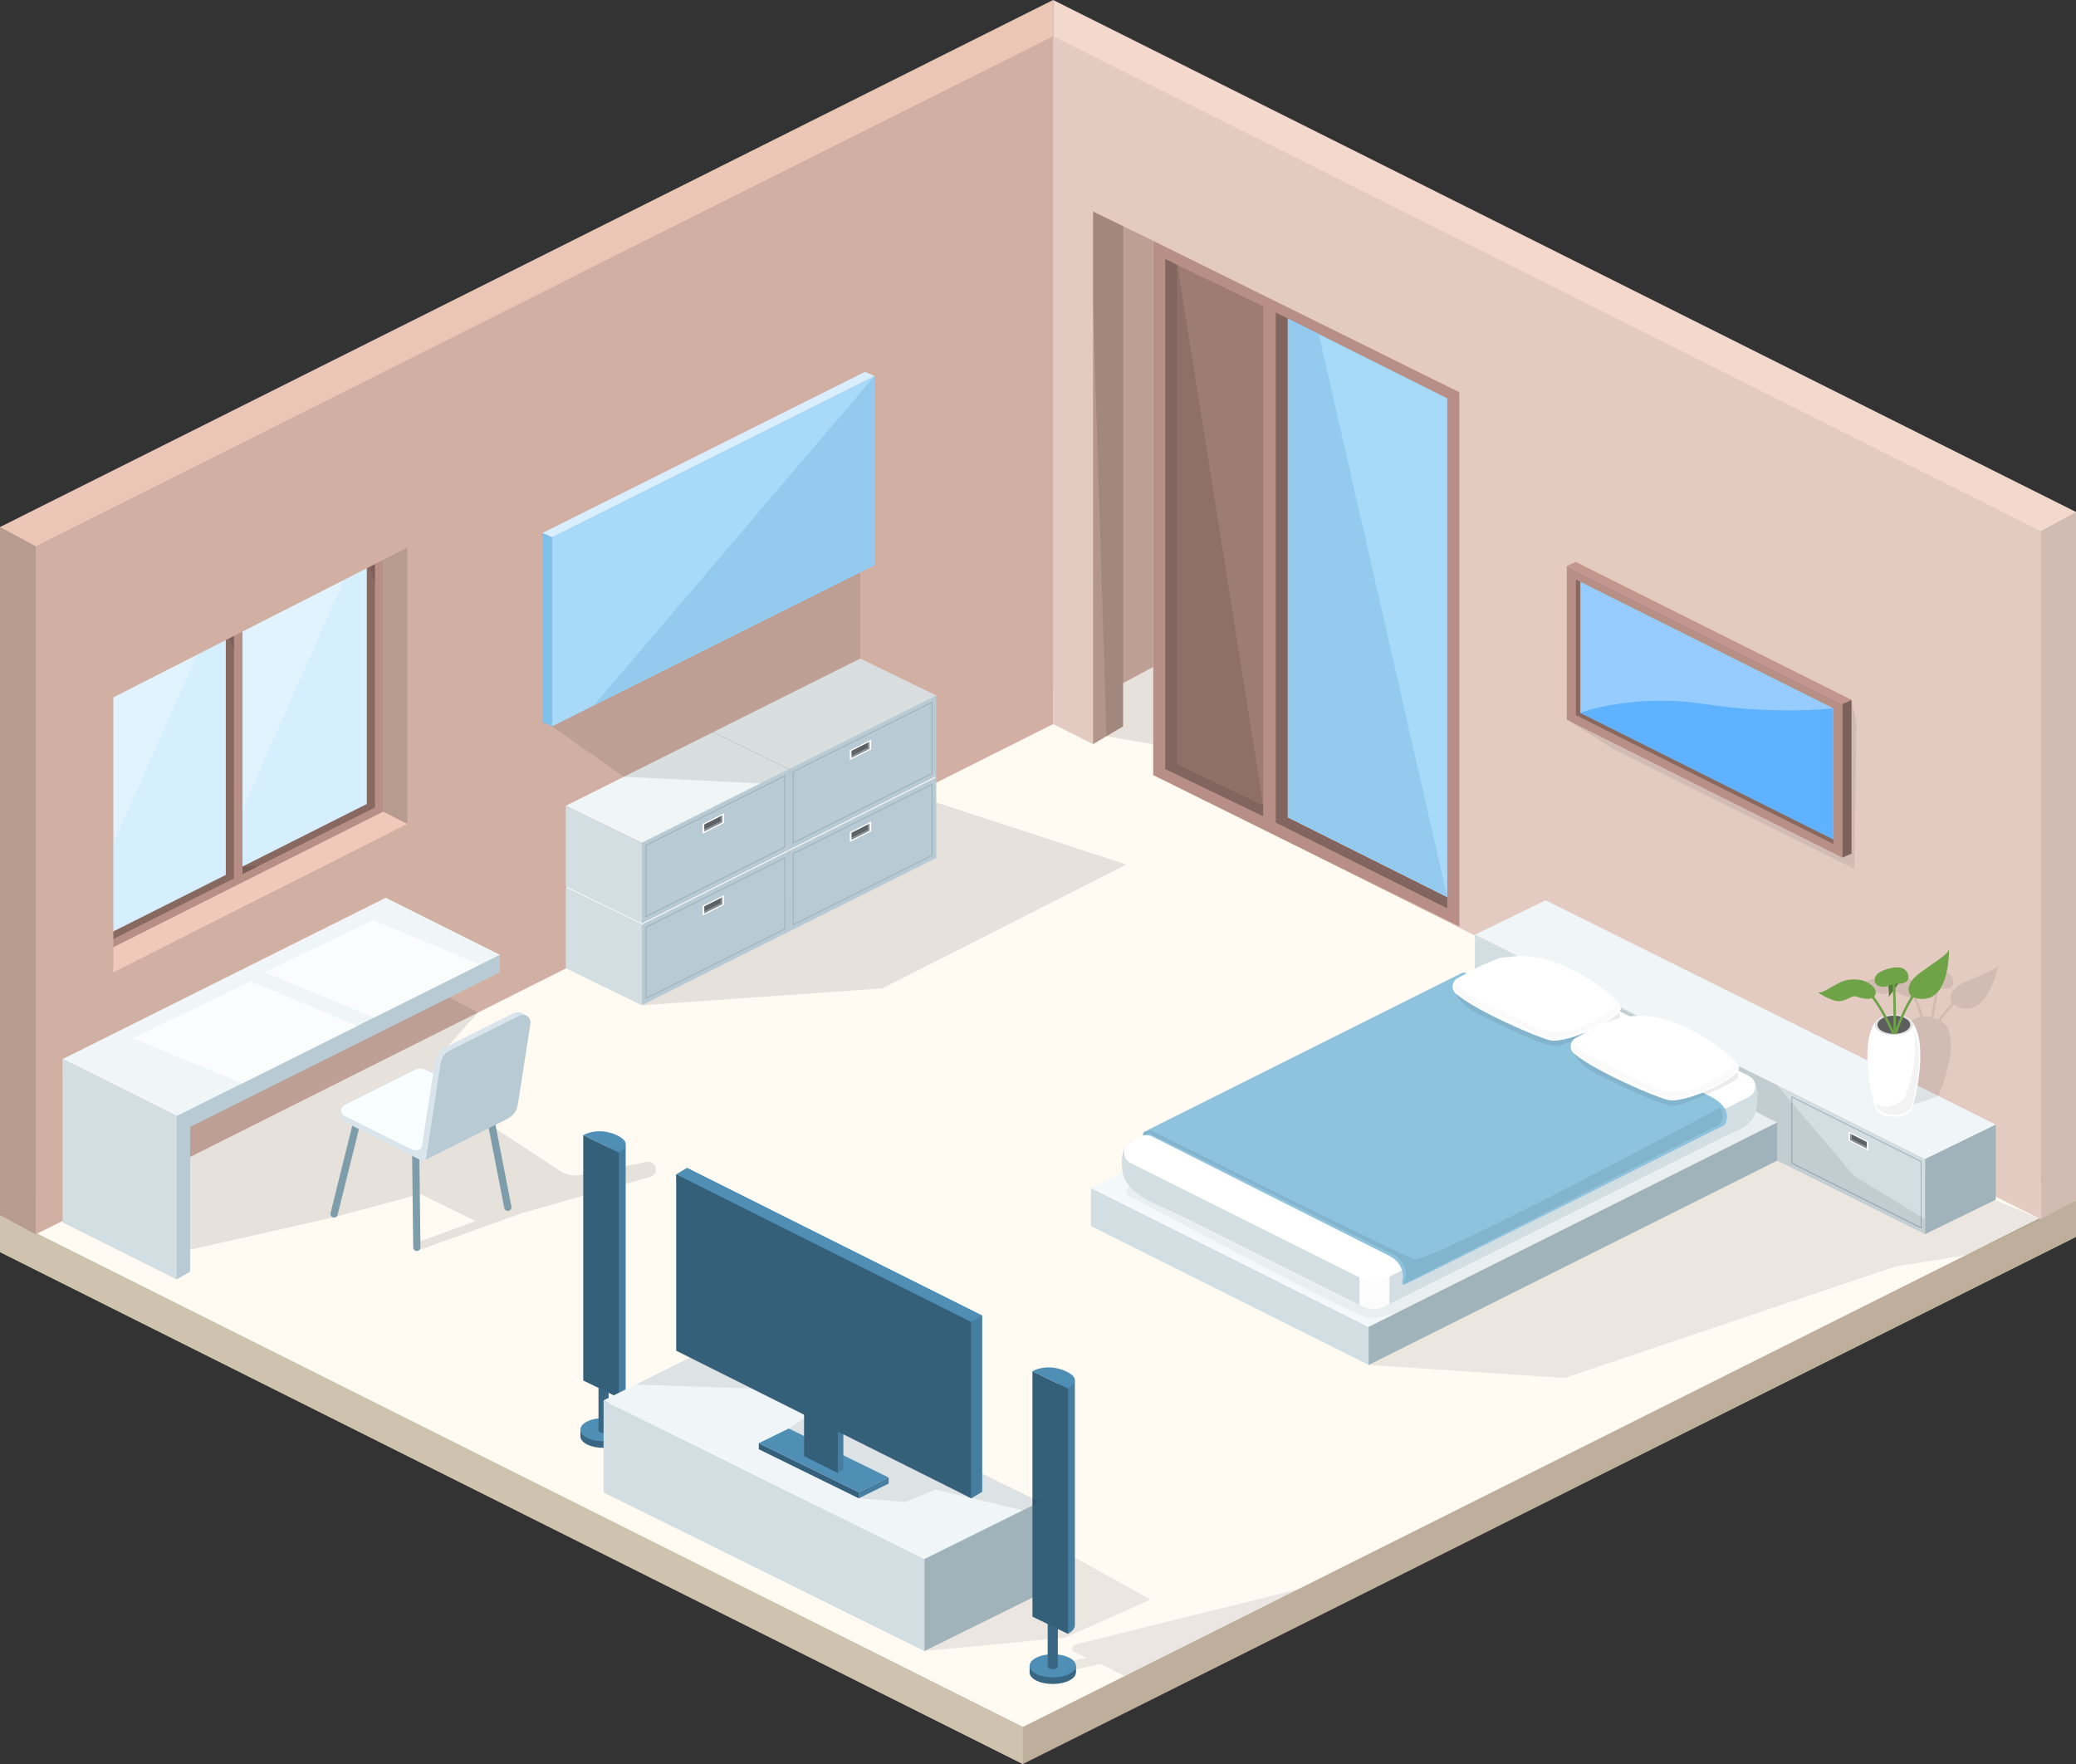 <?xml version="1.0" encoding="UTF-8"?>
<svg id="Layer_1" data-name="Layer 1" xmlns="http://www.w3.org/2000/svg" viewBox="0 0 470.8 400">
  <rect x="0" y="0" width="470.8" height="400" fill="#333333" stroke="none"/>
  <defs>
    <style>
      .cls-1 {
        opacity: .08;
      }

      .cls-1, .cls-2, .cls-3, .cls-4, .cls-5, .cls-6 {
        isolation: isolate;
      }

      .cls-7 {
        fill: #82655e;
      }

      .cls-8 {
        fill: #f2d8cd;
      }

      .cls-9 {
        fill: #d6efff;
      }

      .cls-10, .cls-2, .cls-5 {
        fill: #fff;
      }

      .cls-2 {
        opacity: .73;
      }

      .cls-11 {
        fill: #c2968c;
      }

      .cls-12 {
        fill: #cfc2af;
      }

      .cls-3 {
        opacity: .02;
      }

      .cls-13 {
        fill: #a1b3ba;
      }

      .cls-14 {
        fill: #bababa;
      }

      .cls-15 {
        fill: #467ea2;
      }

      .cls-16 {
        fill: #f8fdff;
      }

      .cls-17 {
        fill: #547a36;
      }

      .cls-18 {
        fill: #d3dee3;
      }

      .cls-19 {
        fill: #d1b0a3;
      }

      .cls-4 {
        opacity: .04;
      }

      .cls-20 {
        fill: #d9efff;
      }

      .cls-21 {
        fill: #876962;
      }

      .cls-22 {
        fill: #868c8f;
      }

      .cls-23 {
        fill: #b89b8f;
      }

      .cls-24 {
        fill: #f3f8fa;
      }

      .cls-25 {
        fill: #bdaf9b;
      }

      .cls-26 {
        fill: #f0c9bb;
      }

      .cls-27 {
        opacity: .05;
      }

      .cls-28 {
        fill: #ebc6b7;
      }

      .cls-29 {
        fill: #93caed;
      }

      .cls-5 {
        opacity: .25;
      }

      .cls-30 {
        fill: #a8d9f9;
      }

      .cls-31 {
        fill: #b8cbd4;
      }

      .cls-32 {
        fill: #7e9dab;
      }

      .cls-33 {
        fill: #9e7b73;
      }

      .cls-34 {
        fill: #35607a;
      }

      .cls-35 {
        fill: #6fa348;
      }

      .cls-36 {
        fill: #4f8fb6;
      }

      .cls-37 {
        fill: #f0f5f7;
      }

      .cls-38 {
        fill: #b88f86;
      }

      .cls-39 {
        fill: #96ccff;
      }

      .cls-40 {
        fill: #5c6266;
      }

      .cls-41 {
        fill: #5eb2ff;
      }

      .cls-6 {
        opacity: .1;
      }

      .cls-42 {
        fill: #396783;
      }

      .cls-43 {
        fill: #d1bbb2;
      }

      .cls-44 {
        fill: #9e9e9e;
      }

      .cls-45 {
        fill: #dae5eb;
      }

      .cls-46 {
        fill: #7fc0eb;
      }

      .cls-47 {
        fill: #fffaf2;
      }

      .cls-48 {
        fill: #b3968b;
      }

      .cls-49 {
        fill: #5e5e5e;
      }

      .cls-50 {
        fill: #e3cbc1;
      }

      .cls-51 {
        fill: #8ec3de;
      }

      .cls-52 {
        fill: #e3e3e3;
      }

      .cls-53 {
        fill: #fcfcfc;
      }
    </style>
  </defs>
  <g>
    <g>
      <polygon class="cls-25" points="470.8 280.5 231.97 400 0 283.92 0 275.53 470.8 272.11 470.8 280.5"/>
      <polygon class="cls-47" points="470.8 272.11 231.97 391.6 0 275.53 238.83 156.03 470.8 272.11"/>
      <polygon class="cls-12" points="0 283.92 0 275.53 231.97 391.6 231.97 400 0 283.92"/>
    </g>
    <g>
      <polygon class="cls-28" points="238.83 156.01 0 275.53 0 119.51 238.83 0 238.83 156.01"/>
      <polygon class="cls-8" points="470.8 272.11 238.83 156.01 238.83 0 470.8 116.09 470.8 272.11"/>
      <g>
        <polygon class="cls-19" points="238.83 164.19 8.11 279.89 8.11 123.87 238.83 8.18 238.83 164.19"/>
        <polygon class="cls-50" points="462.82 276.46 238.83 164.19 238.83 8.18 462.82 120.45 462.82 276.46"/>
      </g>
      <polygon class="cls-43" points="462.82 276.46 470.8 272.11 470.8 116.09 462.82 120.45 462.82 276.46"/>
      <polygon class="cls-23" points="0 119.51 8.11 123.87 8.11 279.89 0 275.53 0 119.51"/>
    </g>
  </g>
  <g>
    <path class="cls-6" d="M37.62,284.62l37.95-8.57,19.75-5.31,12.54,6.15-13.48,4.91,.14,1.86,23.92-8.61,29.05-8.21c1.48-.42,1.71-2.42,.37-3.17l-.03-.02c-.36-.2-.77-.26-1.17-.19l-15.08,2.95c-1.57,.31-3.2-.01-4.54-.89l-15.41-10.11-10.84,1.97-6.87,4.93-12.39-9.25-6.27,20.74,6.5-21.5,12.33-9.71,6.42,4.77-1.82-6.93,9.74-10.86-6.55-3.38-66.8,30.32,2.54,28.11Z"/>
    <g>
      <g>
        <polygon class="cls-31" points="17.26 238.72 40.06 290.11 43.12 288.35 43.12 251.62 17.26 238.72"/>
        <polygon class="cls-31" points="113.35 220.48 40.06 257.06 14.2 244.13 14.2 240.15 87.49 207.55 113.35 216.5 113.35 220.48"/>
        <polygon class="cls-37" points="113.35 216.5 40.06 253.07 14.2 240.15 87.49 203.57 113.35 216.5"/>
        <polygon class="cls-18" points="14.2 240.15 14.2 277.2 40.06 290.11 40.06 253.05 14.2 240.15"/>
      </g>
      <g>
        <g>
          <path class="cls-32" d="M75.77,276.08c-.07,0-.13,0-.2-.02-.44-.11-.71-.56-.6-1l5.87-23.66c.11-.44,.56-.71,1-.6,.44,.11,.71,.56,.6,1l-5.87,23.66c-.09,.37-.43,.63-.8,.63Z"/>
          <path class="cls-32" d="M94.53,283.67c-.45,0-.82-.36-.82-.82l-.29-24.54c0-.46,.36-.83,.82-.83h0c.45,0,.82,.36,.82,.82l.29,24.54c0,.46-.36,.83-.82,.83h0Z"/>
        </g>
        <path class="cls-32" d="M115.17,274.58c-.39,0-.73-.27-.81-.67l-4.69-24.04c-.09-.45,.21-.88,.65-.97,.45-.09,.88,.2,.97,.65l4.69,24.04c.09,.45-.2,.88-.65,.97-.05,.01-.11,.02-.16,.02Z"/>
        <path class="cls-45" d="M114.84,253.15l-19.63,9.81-17.09-8.58c-1-.5-1.4-2.99-.4-3.49l16.38-6.92c.77-.39,1.68-.39,2.46,0l18.28,9.17Z"/>
        <path class="cls-16" d="M116.31,252.51l-19.63,9.81-18.56-9.31c-1-.5-1-1.92,0-2.42l15.98-7.99c.77-.39,1.68-.39,2.46,0l19.75,9.91Z"/>
        <path class="cls-45" d="M115.86,252.05l-20.54,10.27,3.38-21.89c.18-1.23,.95-2.3,2.06-2.85l15.83-7.91c1.24-.62,3.65,.64,3.45,2.01l-4.17,20.36Z"/>
        <path class="cls-31" d="M115.08,253.7l-18.52,9.26,3.38-21.89c.18-1.23,.95-2.3,2.06-2.85l15.83-7.91c1.24-.62,2.67,.41,2.47,1.78l-2.86,18.35c-.2,1.4-1.08,2.62-2.35,3.25Z"/>
        <path class="cls-45" d="M95.21,262.96s.9,.55,1.35,0l.35-2.38-1.26-.46s-.52,1.5-3.26,.06l2.83,2.79Z"/>
      </g>
    </g>
    <polygon class="cls-2" points="30.14 235.44 54.96 245.67 81.07 232.62 56.84 222.51 30.14 235.44"/>
    <polygon class="cls-2" points="60.02 220.49 84.84 230.72 108.86 218.72 84.63 208.62 60.02 220.49"/>
  </g>
  <g>
    <g>
      <polygon class="cls-6" points="145.55 227.95 200.09 224.12 255.45 196.04 209.64 181.08 145.55 227.95"/>
      <g>
        <g>
          <g>
            <g>
              <polygon class="cls-31" points="178.94 211.26 212.33 194.56 212.33 176.28 178.94 192.98 178.94 211.26"/>
              <path class="cls-13" d="M179.77,193.49l31.73-15.86v16.41l-31.73,15.86v-16.41Zm31.49-15.48l-31.25,15.62v15.88l31.25-15.62v-15.88Z"/>
              <polygon class="cls-37" points="178.94 192.98 212.33 176.29 195.1 167.9 161.71 184.59 178.94 192.98"/>
              <polygon class="cls-44" points="161.71 202.87 178.94 211.26 178.94 192.98 161.71 184.59 161.71 202.87"/>
            </g>
            <g>
              <polygon class="cls-10" points="192.74 190.92 197.57 188.49 197.57 186.28 192.74 188.71 192.74 190.92"/>
              <g>
                <polygon class="cls-22" points="196.84 186.94 197.21 186.76 197.21 188.37 193.11 190.44 193.11 190.03 196.84 188.15 196.84 186.94"/>
                <polygon class="cls-40" points="196.84 186.94 196.84 188.15 193.11 190.03 193.11 188.82 196.84 186.94"/>
              </g>
            </g>
          </g>
          <g>
            <g>
              <polygon class="cls-31" points="178.94 192.68 212.33 175.99 212.33 157.71 178.94 174.41 178.94 192.68"/>
              <path class="cls-13" d="M179.77,174.92l31.73-15.86v16.41l-31.73,15.86v-16.41Zm31.49-15.48l-31.25,15.62v15.88l31.25-15.62v-15.88Z"/>
              <polygon class="cls-37" points="178.94 174.41 212.33 157.72 195.1 149.33 161.71 166.02 178.94 174.41"/>
              <polygon class="cls-44" points="161.71 184.29 178.94 192.69 178.94 174.41 161.71 166.02 161.71 184.29"/>
            </g>
            <g>
              <polygon class="cls-10" points="192.74 172.35 197.57 169.91 197.57 167.71 192.74 170.14 192.74 172.35"/>
              <g>
                <polygon class="cls-22" points="196.84 168.37 197.21 168.19 197.21 169.8 193.11 171.87 193.11 171.46 196.84 169.58 196.84 168.37"/>
                <polygon class="cls-40" points="196.84 168.37 196.84 169.58 193.11 171.46 193.11 170.25 196.84 168.37"/>
              </g>
            </g>
          </g>
        </g>
        <g>
          <g>
            <g>
              <polygon class="cls-31" points="145.55 227.95 178.94 211.25 178.94 192.98 145.55 209.67 145.55 227.95"/>
              <path class="cls-13" d="M146.38,210.18l31.73-15.86v16.41l-31.73,15.86v-16.41Zm31.49-15.48l-31.25,15.62v15.88l31.25-15.62v-15.88Z"/>
              <polygon class="cls-37" points="145.55 209.68 178.94 192.99 161.71 184.59 128.32 201.28 145.55 209.68"/>
              <polygon class="cls-18" points="128.32 219.56 145.55 227.95 145.55 209.67 128.32 201.28 128.32 219.56"/>
            </g>
            <g>
              <polygon class="cls-10" points="159.35 207.61 164.18 205.18 164.18 202.97 159.35 205.4 159.35 207.61"/>
              <g>
                <polygon class="cls-22" points="163.45 203.63 163.82 203.45 163.82 205.07 159.72 207.13 159.72 206.72 163.45 204.84 163.45 203.63"/>
                <polygon class="cls-40" points="163.45 203.63 163.45 204.84 159.72 206.72 159.72 205.51 163.45 203.63"/>
              </g>
            </g>
          </g>
          <g>
            <g>
              <polygon class="cls-31" points="145.55 209.38 178.94 192.68 178.94 174.4 145.55 191.1 145.55 209.38"/>
              <path class="cls-13" d="M178.1,175.75v16.41l-31.73,15.86v-16.42l31.73-15.86Zm-.24,.38l-31.25,15.62v15.88l31.25-15.62v-15.88Z"/>
              <polygon class="cls-37" points="145.55 191.1 178.94 174.41 161.71 166.02 128.32 182.71 145.55 191.1"/>
              <polygon class="cls-18" points="128.32 200.99 145.55 209.38 145.55 191.1 128.32 182.71 128.32 200.99"/>
            </g>
            <g>
              <polygon class="cls-10" points="159.35 189.04 164.18 186.61 164.18 184.4 159.35 186.83 159.35 189.04"/>
              <g>
                <polygon class="cls-22" points="163.45 185.06 163.82 184.88 163.82 186.49 159.72 188.56 159.72 188.15 163.45 186.27 163.45 185.06"/>
                <polygon class="cls-40" points="163.45 185.06 163.45 186.27 159.72 188.15 159.72 186.94 163.45 185.06"/>
              </g>
            </g>
          </g>
        </g>
      </g>
    </g>
    <g>
      <g>
        <polygon class="cls-30" points="125.21 164.7 198.33 128.17 198.33 85.26 125.21 121.79 125.21 164.7"/>
        <polygon class="cls-46" points="125.21 121.79 123.05 120.85 123.05 163.76 125.21 164.7 125.21 121.79"/>
        <polygon class="cls-20" points="198.33 85.26 196.17 84.32 123.05 120.85 125.21 121.79 198.33 85.26"/>
      </g>
      <polygon class="cls-6" points="125.21 164.7 141.47 176.14 172.48 177.63 212.33 157.72 195.1 149.33 195.1 129.63 125.21 164.7"/>
      <polygon class="cls-29" points="198.33 85.26 134.75 159.88 198.33 128.17 198.33 85.26"/>
    </g>
  </g>
  <g>
    <polygon class="cls-1" points="310.37 309.52 354.82 312.45 429.99 287.15 445.78 284.62 462.82 276.46 405.47 252.32 310.37 309.52"/>
    <g>
      <g>
        <g>
          <polygon class="cls-18" points="405.73 264.42 334.48 228.97 334.48 211.95 405.73 247.4 405.73 264.42"/>
          <polygon class="cls-37" points="405.73 247.4 334.48 211.96 350.52 204.14 421.77 239.59 405.73 247.4"/>
          <polygon class="cls-14" points="421.77 256.61 405.73 264.42 405.73 247.4 421.77 239.59 421.77 256.61"/>
        </g>
        <g>
          <g>
            <polygon class="cls-18" points="436.57 279.85 405.47 264.3 405.47 247.28 436.57 262.82 436.57 279.85"/>
            <path class="cls-13" d="M435.79,278.59l-29.54-14.77v-15.29l29.54,14.77v15.29Zm-29.32-14.91l29.1,14.55v-14.79l-29.1-14.55v14.79Z"/>
            <polygon class="cls-37" points="436.57 262.83 405.47 247.29 421.51 239.47 452.61 255.01 436.57 262.83"/>
            <polygon class="cls-13" points="452.61 272.03 436.57 279.85 436.57 262.83 452.61 255.01 452.61 272.03"/>
          </g>
          <g>
            <polygon class="cls-10" points="423.71 260.9 419.21 258.64 419.21 256.59 423.71 258.85 423.71 260.9"/>
            <g>
              <polygon class="cls-22" points="419.89 257.2 419.55 257.03 419.55 258.54 423.37 260.46 423.37 260.08 419.89 258.33 419.89 257.2"/>
              <polygon class="cls-40" points="419.89 257.2 419.89 258.33 423.37 260.08 423.37 258.95 419.89 257.2"/>
            </g>
          </g>
        </g>
        <polygon class="cls-1" points="403.01 246.05 420.46 266.64 436.57 276.46 436.57 279.85 403.03 263.17 403.03 254.53 351.79 227.65 365.43 227.65 403.01 246.05"/>
        <g>
          <g>
            <g>
              <polygon class="cls-18" points="310.39 309.51 247.43 278.03 247.43 269.38 310.39 300.87 310.39 309.51"/>
              <polygon class="cls-24" points="310.39 300.86 247.43 269.38 340.05 223.07 403.01 254.55 310.39 300.86"/>
              <polygon class="cls-13" points="403.03 263.17 310.37 309.52 310.37 300.87 403.03 254.53 403.03 263.17"/>
            </g>
            <path class="cls-4" d="M256.52,268.56s-2.58,1.72,0,2.87,50.37,27.01,53.85,27.36,8.11-1.97,8.11-1.97l84.56-42.29-5.1-2.52-141.41,16.55Z"/>
            <g>
              <g>
                <g>
                  <path class="cls-18" d="M256.37,258.95c-2.08,1.1-2.08,4.36-1.86,6.35,.66,5.8,8.31,7.83,12.9,10.13,6.15,3.08,12.3,6.15,18.45,9.22,7.48,3.74,14.97,7.48,22.45,11.23v-59l-51.95,22.06Z"/>
                  <path class="cls-53" d="M308.32,236.88v59l.68,.34c1.58,.79,3.44,.79,5.02,0l1.09-.55v-61.68l-6.8,2.89Z"/>
                  <path class="cls-18" d="M396.7,244.08l-52.72-20.22c-1.58-.79-3.44-.79-5.02,0l-23.85,10.13v61.68c5.22-2.61,10.44-5.22,15.66-7.83,10.84-5.42,21.69-10.84,32.53-16.26,9.27-4.63,18.53-9.27,27.8-13.9,2.45-1.22,5.69-2.09,6.8-4.88,.8-2.03,1.39-7.65-1.21-8.71Z"/>
                </g>
                <path class="cls-10" d="M309,290.02l-52.58-26.29c-1.98-.99-1.98-3.81,0-4.8l82.54-41.27c1.58-.79,3.44-.79,5.02,0l52.58,26.29c1.98,.99,1.98,3.81,0,4.8l-82.54,41.27c-1.58,.79-3.44,.79-5.02,0Z"/>
              </g>
              <path class="cls-51" d="M391.64,253c-.01-2.79-4.09-4.55-4.44-4.7l-51.3-25.86h0s-2.37-1.34-3.53-1.83c-.29-.12-.61-.11-.89,.03l-71.9,35.95c-.16,.08-.29,.22-.34,.4-.05,.15-.07,.33,0,.53,0,0,.79-.29,1.8,.05l53.9,27.13h-.02c3.62,1.71,3.21,5.07,3.21,5.07,0,0-.47,1.69,.3,1.55s72.55-36.16,72.55-36.16c0,0,.71-.52,.66-2.18h-.02Z"/>
            </g>
          </g>
          <g>
            <path class="cls-1" d="M330.22,225.38s.95,2.48,5.02,4.53c4.07,2.06,15.4,7.7,17.89,7.27,2.49-.43,14.05-5.28,14.25-6.5,.2-1.22-1.1-1.91-1.1-1.91l-36.05-3.39Z"/>
            <g>
              <path class="cls-10" d="M330.22,225.38c-1.21-1.01-.98-2.94,.44-3.63,2.53-1.25,7.3-4.73,14.03-4.98,9.35-.35,21.86,8.73,22.86,11.6,.81,2.34-12.11,8.43-16.07,7.5-3.13-.74-16.56-6.59-21.25-10.49Z"/>
              <path class="cls-3" d="M330.23,222.93c.05-.02,1.09,1.44,1.23,1.57,.56,.51,1.29,.85,1.95,1.2,1.05,.54,2.11,1.07,3.16,1.6,2.82,1.41,5.64,2.8,8.5,4.14,1.22,.58,2.45,1.14,3.69,1.68,.72,.31,1.46,.68,2.23,.85,.05,.01,.11,.02,.17,.03,1.67,.18,5.93-.35,7.08-.88,1.32-.6,2.6-1.31,3.86-2.02,.82-.46,1.64-.93,2.44-1.43,.61-.38,1.87-.98,1.99-1.75,.03-.21,.12-.36,.26-.12,.62,1.04-.23,1.94-1.05,2.59-2.32,1.84-5.24,2.86-7.99,3.87-2.69,.98-5.85,1.82-8.56,.43-2.99-1.53-6.11-2.81-9.16-4.21-3.48-1.6-7.18-2.99-9.84-5.88-.15-.16-.3-.34-.39-.54-.16-.38,.02-.95,.42-1.13Z"/>
            </g>
          </g>
          <g>
            <path class="cls-1" d="M357,238.93s.95,2.48,5.02,4.53,15.4,7.7,17.89,7.27c2.49-.43,14.05-5.28,14.25-6.5,.2-1.22-1.1-1.91-1.1-1.91l-36.05-3.39Z"/>
            <g>
              <path class="cls-10" d="M357,238.93c-1.21-1.01-.98-2.94,.44-3.63,2.53-1.25,7.3-4.73,14.03-4.98,9.35-.35,21.86,8.73,22.86,11.6,.81,2.34-12.11,8.43-16.07,7.5-3.13-.74-16.56-6.58-21.25-10.49Z"/>
              <path class="cls-3" d="M357.01,236.48c.05-.02,1.09,1.44,1.23,1.57,.56,.51,1.29,.85,1.95,1.2,1.05,.54,2.11,1.08,3.16,1.6,2.82,1.41,5.64,2.8,8.5,4.14,1.22,.58,2.45,1.14,3.69,1.68,.72,.31,1.46,.68,2.23,.85,.05,.01,.11,.02,.17,.03,1.67,.18,5.93-.35,7.08-.88,1.32-.6,2.6-1.31,3.86-2.02,.82-.46,1.64-.92,2.44-1.42,.61-.38,1.87-.98,1.99-1.75,.03-.21,.12-.36,.26-.12,.62,1.04-.23,1.94-1.05,2.59-2.32,1.84-5.24,2.86-7.99,3.87-2.69,.98-5.85,1.82-8.56,.43-2.99-1.53-6.11-2.81-9.16-4.21-3.48-1.6-7.18-2.99-9.84-5.88-.15-.16-.3-.33-.39-.54-.16-.38,.02-.95,.42-1.13Z"/>
            </g>
          </g>
        </g>
        <path class="cls-1" d="M260.92,256.27s-1.05,.29-1.27,.45c-.21,.17-.38,.65-.21,.62,.17-.02,.98-.31,1.36-.21s19.49,9.54,19.49,9.54l19.99,10.02,16.24,8.06s2.44,1.53,2.34,4.97c0,0-.57,.93-.43,1.1,.14,.17,.53,.08,.93-.21l70.4-35.54s1.72-1.05,.38-3.92c0,0-64.71,34.72-69.35,34.34-1.72-.14-59.88-29.22-59.88-29.22Z"/>
      </g>
      <g>
        <path class="cls-1" d="M445.72,222.66c-4.25,1.93-3.44,4.13-3.06,4.8-1.18,1.26-2.2,2.54-3.06,3.73-.36-.17-.76-.3-1.16-.41,.38-1.94,.77-4.05,1.06-5.86,.3-.27,.59-.55,.86-.81,.98,.17,2.11,.15,2.49-.8,.39-.95-.25-2.28-1.15-2.65-1.46-.59-3.6-.46-5.06,.07-1.44,.52-1.96,2.23-.63,3.04,.62,.37,1.38,.42,2.02,.37-.07,.98-.21,2.13-.47,2.5,0,0,.56-.48,1.26-1.1-.27,1.63-.61,3.44-.94,5.12-.59-.11-1.18-.16-1.75-.13-.61-2.03-1.24-3.58-1.75-4.68,.89-.61,1.09-2.22-1.61-4,0,0-2.36-1.4-5.24-.7s-4.34,1.74-5.51,1.12c0,0,2.68,2.8,4.46,3.03s3.09-.79,3.9-.29c.75,.47,2.36,1.3,3.47,1.07,.5,1.07,1.11,2.56,1.7,4.52-.25,.04-.49,.09-.71,.16-.39,.12-.7,.29-.95,.48h-.01s-.06,.05-.09,.07c-.02,.02-.04,.04-.06,.06-3.03,2.59-3.98,8.37-4.23,12.91-2.37,1.62-3.89,3-3.89,3h0c-.29,.27-.36,.63-.14,1.06,.48,.96,2.21,1.92,4.1,2.36,.32,.07,.64,.14,.97,.18,.85,.11,1.58,.07,2.12-.07h0s3.31-.9,6.93-2.29c1.06-2.54,2.27-6.02,2.68-9.3,.29-2.3,.18-4.5-.66-6.22-.01-.02-.02-.05-.04-.08-.02-.04-.03-.07-.05-.11h-.02c-.15-.27-.37-.55-.68-.82-.22-.19-.47-.35-.73-.51,.84-1.17,1.84-2.41,2.99-3.63,7.81,4.28,10.14-9.23,10.14-9.23-.19,1.16-2.42,1.75-7.5,4.06Z"/>
        <g>
          <g>
            <g>
              <path class="cls-10" d="M433.4,231.33l-3.9,1.12-3.9-1.12c-4.54,5.47-.35,19.8-.35,19.8h0c.15,.5,.55,.98,1.19,1.36,1.69,1.02,4.42,1.02,6.11,0,.64-.39,1.04-.86,1.19-1.36h0s4.19-14.33-.35-19.8Z"/>
              <path class="cls-52" d="M432.55,230.67c1.69,.93,1.69,2.45,0,3.38s-4.42,.93-6.11,0-1.69-2.45,0-3.38c1.69-.93,4.42-.93,6.11,0Z"/>
              <path class="cls-49" d="M432.12,230.91c1.45,.8,1.45,2.1,0,2.91s-3.8,.8-5.25,0-1.45-2.1,0-2.91c1.45-.8,3.8-.8,5.25,0Z"/>
            </g>
            <g class="cls-27">
              <path d="M433.75,233.43c1.99,6.16-1.64,15.1-1.64,15.1h0c-.14,.47-.52,.92-1.12,1.29-1.59,.96-3.61,1.61-5.21,.65-.15-.09-.29-.19-.41-.29,.1,.39,.17,.61,.17,.61h0c.15,.47,.52,.92,1.12,1.29,1.59,.96,4.18,.96,5.77,0,.61-.36,.98-.82,1.12-1.29h0s3.48-11.98,.19-17.36Z"/>
            </g>
          </g>
          <g>
            <path class="cls-17" d="M428,222.08s.61,3.28,.28,4.03c0,0,3.24-4.17,3.05-4.55-.19-.38-3.33,.52-3.33,.52Z"/>
            <path class="cls-35" d="M433.61,226.07s-2.65-2.21,1.85-5.5,6.57-4.32,6.53-5.49c0,0,.47,14.06-8.38,11Z"/>
            <path class="cls-35" d="M422.62,222.38s-2.6-.89-5.27,.37c-2.68,1.27-3.9,2.58-5.17,2.21,0,0,3.19,2.2,4.98,2.06,1.78-.14,2.86-1.4,3.76-1.07,.89,.33,2.86,.89,3.85,.24,.98-.66,1.15-2.49-2.15-3.8Z"/>
            <path class="cls-35" d="M429.49,223.05s-1.85,1.08-3.31,.57c-1.46-.52-1.31-2.3,0-3.1,1.33-.81,3.39-1.38,4.94-1.09,.96,.18,1.85,1.35,1.67,2.36-.25,1.39-2.25,1.34-3.3,1.26Z"/>
            <g>
              <path class="cls-35" d="M429.98,230.29c-.03-3.31-.12-7.2-.39-9.24l-.56,.07c.26,2.01,.35,5.87,.38,9.16,.01,1.31,.01,2.53,.01,3.51,.07,.15,.14,.31,.2,.47,.11-.33,.23-.69,.36-1.08,0-.85,0-1.84-.01-2.89Z"/>
              <path class="cls-35" d="M437.47,220.7c-3.02,3.02-5.08,6.7-6.4,9.74-.44,1-.8,1.93-1.08,2.75-.14,.39-.26,.75-.36,1.08,.02,.04,.04,.09,.05,.13,.1,0,.2,0,.3-.01,.07,0,.13,0,.2-.01,.33-1.01,.8-2.32,1.44-3.79,1.3-2.96,3.31-6.54,6.25-9.48l-.4-.4Z"/>
              <path class="cls-35" d="M429.42,233.79c-.55-1.24-1.09-2.35-1.61-3.33-2.32-4.34-4.25-6.23-4.36-6.34l-.39,.41s1.92,1.88,4.19,6.08c.59,1.09,1.2,2.34,1.82,3.76,.12,0,.24,.01,.36,.01h.16s.03-.09,.04-.13c-.07-.16-.14-.31-.2-.47Z"/>
              <path class="cls-52" d="M429.58,234.38s.06,0,.1,0c-.02-.04-.04-.09-.05-.13-.02,.04-.03,.09-.04,.13Z"/>
            </g>
          </g>
        </g>
      </g>
    </g>
  </g>
  <g>
    <polygon class="cls-1" points="209.64 374.39 241.55 371.33 260.92 362.72 230.79 345.96 209.64 374.39"/>
    <path class="cls-1" d="M240.08,377.27l6.36-1.39-3.17-1.41s-.43-1.29,.69-1.58c0,0,50.42-12.51,50.42-12.51l-28.02,14.02-11.31,5.66-5.43-2.76-7.59,1.66c.68,.71-2.86-2.34-1.95-1.68Z"/>
    <g>
      <g>
        <g>
          <path class="cls-42" d="M140.59,323.83c2.05,1.03,2.05,2.69,0,3.71-2.05,1.02-5.38,1.02-7.43,0-2.05-1.03-2.05-2.69,0-3.71,2.05-1.02,5.38-1.02,7.43,0Z"/>
          <polygon class="cls-42" points="136.88 324.18 131.63 324.18 131.63 325.68 142.13 325.68 142.13 324.18 136.88 324.18"/>
          <path class="cls-36" d="M140.59,322.32c2.05,1.03,2.05,2.69,0,3.71s-5.38,1.03-7.43,0-2.05-2.69,0-3.71c2.05-1.02,5.38-1.02,7.43,0Z"/>
        </g>
        <g>
          <path class="cls-42" d="M137.69,323.95c.45,.23,.45,.59,0,.82s-1.18,.23-1.63,0-.45-.59,0-.82c.45-.23,1.18-.23,1.63,0Z"/>
          <polygon class="cls-42" points="136.88 307.76 135.73 307.76 135.73 324.36 138.03 324.36 138.03 307.76 136.88 307.76"/>
          <path class="cls-10" d="M137.69,307.36c.45,.23,.45,.59,0,.82s-1.18,.23-1.63,0-.45-.59,0-.82c.45-.23,1.18-.23,1.63,0Z"/>
        </g>
        <g>
          <path class="cls-15" d="M141.89,315.08h0v-55.61l-3.72,.35-.47,52.5c-3.2-.64-5.43,.69-5.43,.69l8.06,3.91s1.51-.78,1.56-1.84Z"/>
          <polygon class="cls-34" points="140.33 316.92 132.27 313 132.27 257.39 140.33 261.3 140.33 316.92"/>
          <path class="cls-36" d="M132.27,257.39s3.26-1.96,7.57,0c4.31,1.96,.49,3.91,.49,3.91l-8.06-3.91Z"/>
        </g>
      </g>
      <g>
        <polygon class="cls-18" points="209.64 374.39 136.88 338.42 136.88 317.53 209.64 353.5 209.64 374.39"/>
        <polygon class="cls-37" points="209.64 353.51 136.88 317.54 163.02 304.6 235.78 340.57 209.64 353.51"/>
        <polygon class="cls-13" points="235.78 361.45 209.64 374.39 209.64 353.51 235.78 340.57 235.78 361.45"/>
      </g>
      <g>
        <g>
          <path class="cls-42" d="M242.46,377.37c2.05,1.03,2.05,2.69,0,3.71s-5.38,1.03-7.43,0c-2.05-1.02-2.05-2.69,0-3.71,2.05-1.03,5.38-1.03,7.43,0Z"/>
          <polygon class="cls-42" points="238.75 377.73 233.5 377.73 233.5 379.23 244 379.23 244 377.73 238.75 377.73"/>
          <path class="cls-36" d="M242.46,375.87c2.05,1.03,2.05,2.69,0,3.71-2.05,1.02-5.38,1.02-7.43,0-2.05-1.03-2.05-2.69,0-3.71,2.05-1.03,5.38-1.03,7.43,0Z"/>
        </g>
        <g>
          <path class="cls-42" d="M239.56,377.49c.45,.23,.45,.59,0,.82s-1.18,.23-1.63,0-.45-.59,0-.82c.45-.23,1.18-.23,1.63,0Z"/>
          <polygon class="cls-42" points="238.75 361.31 237.6 361.31 237.6 377.9 239.9 377.9 239.9 361.31 238.75 361.31"/>
          <path class="cls-10" d="M239.56,360.9c.45,.23,.45,.59,0,.82s-1.18,.23-1.63,0-.45-.59,0-.82c.45-.22,1.18-.22,1.63,0Z"/>
        </g>
        <g>
          <path class="cls-15" d="M243.76,368.62h0v-55.61l-3.72,.35-.47,52.5c-3.2-.64-5.43,.69-5.43,.69l8.06,3.91s1.52-.78,1.56-1.84Z"/>
          <polygon class="cls-34" points="242.2 370.46 234.14 366.55 234.14 310.93 242.2 314.85 242.2 370.46"/>
          <path class="cls-36" d="M234.14,310.93s3.26-1.96,7.57,0c4.31,1.96,.49,3.91,.49,3.91l-8.06-3.91Z"/>
        </g>
      </g>
      <polygon class="cls-1" points="194.74 339.74 205.4 340.57 212.14 337.76 231.97 342.45 235.78 340.57 163.02 304.6 185.31 319.68 178.87 323.92 194.74 339.74"/>
      <g>
        <g>
          <polygon class="cls-34" points="194.74 339.74 172.08 328.62 172.08 327.24 194.74 338.36 194.74 339.74"/>
          <polygon class="cls-36" points="194.74 338.36 172.08 327.25 178.87 323.92 201.53 335.03 194.74 338.36"/>
          <polygon class="cls-15" points="201.53 336.41 194.74 339.74 194.74 338.36 201.53 335.03 201.53 336.41"/>
        </g>
        <g>
          <polygon class="cls-15" points="191.26 333.24 190.01 334.02 182.35 311.4 183.6 310.77 191.26 314.61 191.26 333.24"/>
          <polygon class="cls-34" points="190.01 334.02 182.35 330.19 182.35 311.4 190.01 315.23 190.01 334.02"/>
        </g>
        <g>
          <polygon class="cls-36" points="222.71 338.25 220.26 339.74 155.8 304.78 153.35 266.29 155.8 264.8 222.71 298.26 222.71 338.25"/>
          <polygon class="cls-34" points="220.26 339.74 153.35 306.28 153.35 266.29 220.26 299.76 220.26 339.74"/>
          <polygon class="cls-15" points="220.26 299.76 222.71 298.26 222.71 338.25 220.26 339.74 220.26 299.76"/>
        </g>
      </g>
    </g>
    <polygon class="cls-1" points="144.16 313.94 170.32 314.85 156.48 307.84 144.16 313.94"/>
  </g>
  <g>
    <g>
      <polygon class="cls-38" points="417.83 194.46 355.32 163.19 355.32 128.32 417.83 159.59 417.83 194.46"/>
      <g>
        <polygon class="cls-21" points="358.41 131.93 357.38 131.42 357.38 162.16 415.77 191.36 415.77 190.29 358.41 161.61 358.41 131.93"/>
        <polygon class="cls-39" points="358.41 131.93 358.41 161.61 415.77 190.29 415.77 160.62 358.41 131.93"/>
      </g>
      <polygon class="cls-21" points="417.83 159.59 419.89 158.69 419.89 193.56 417.83 194.46 417.83 159.59"/>
      <polygon class="cls-11" points="355.32 128.32 357.38 127.43 419.89 158.69 417.83 159.59 355.32 128.32"/>
    </g>
    <path class="cls-41" d="M358.41,161.61s11.92-4.46,28.16-1.96c16.24,2.5,29.19,.97,29.19,.97v29.68l-57.36-28.68Z"/>
    <polygon class="cls-1" points="355.32 163.19 366.15 170 420.53 197 421.02 163.88 419.89 158.69 417.83 159.59 417.83 194.46 355.32 163.19"/>
  </g>
  <g>
    <g>
      <polygon class="cls-38" points="330.96 210.1 261.5 175.75 261.5 54.59 330.96 88.94 330.96 210.1"/>
      <g>
        <polygon class="cls-7" points="267.01 60.1 264.26 58.72 264.26 174.38 286.46 185.1 286.46 182.54 267.01 173.19 267.01 60.1"/>
        <polygon class="cls-33" points="267.01 60.1 267.01 173.19 286.46 182.54 286.46 69.44 267.01 60.1"/>
      </g>
      <g>
        <polygon class="cls-7" points="292.06 72.24 289.31 70.86 289.31 186.52 328.21 205.98 328.21 203.42 292.06 185.34 292.06 72.24"/>
        <polygon class="cls-30" points="292.06 72.24 292.06 185.34 328.21 203.42 328.21 90.32 292.06 72.24"/>
      </g>
      <polygon class="cls-19" points="261.5 54.59 247.91 47.99 247.91 168.74 261.5 175.75 261.5 54.59"/>
      <polygon class="cls-48" points="254.71 51.29 254.71 164.7 247.91 168.74 247.91 47.99 254.71 51.29"/>
      <polygon class="cls-47" points="254.71 164.7 247.91 168.74 240.33 173.12 256.33 179.94 261.5 175.75 261.5 151.24 254.71 154.9 254.71 164.7"/>
    </g>
    <polygon class="cls-6" points="247.91 69.42 250.92 166.95 261.5 168.74 261.5 54.59 247.91 47.99 247.91 69.42"/>
    <polygon class="cls-29" points="299.07 75.75 328.21 203.42 292.06 185.34 292.06 72.24 299.07 75.75"/>
    <polygon class="cls-6" points="267.01 60.1 286.46 182.54 267.01 173.19 267.01 60.1"/>
  </g>
  <g>
    <polygon class="cls-26" points="25.71 220.45 19.9 217.6 86.9 184.03 92.38 186.82 25.71 220.45"/>
    <polygon class="cls-23" points="92.38 186.82 92.38 124.17 86.9 122.62 86.9 184.03 92.38 186.82"/>
    <g>
      <g>
        <g>
          <polygon class="cls-38" points="19.9 217.7 86.9 184.03 86.9 122.62 19.9 156.29 19.9 217.7"/>
          <g>
            <polygon class="cls-21" points="83.17 126.34 85.03 125.41 85.03 183.1 54.99 198.21 54.99 196.48 83.17 182.3 83.17 126.34"/>
            <polygon class="cls-9" points="83.17 126.34 83.17 182.3 54.99 196.48 54.99 140.53 83.17 126.34"/>
          </g>
          <g>
            <polygon class="cls-21" points="51.2 142.42 53.06 141.49 53.06 199.18 21.76 214.9 21.76 213.17 51.2 198.38 51.2 142.42"/>
            <polygon class="cls-9" points="51.2 142.42 51.2 198.38 21.76 213.17 21.76 157.22 51.2 142.42"/>
          </g>
        </g>
        <polygon class="cls-6" points="51.2 142.42 53.06 147.43 53.06 141.49 51.2 142.42"/>
        <polygon class="cls-6" points="83.17 126.34 85.03 132.32 85.03 125.41 83.17 126.34"/>
        <polygon class="cls-6" points="54.99 196.48 58.56 196.41 54.99 198.21 54.99 196.48"/>
        <polygon class="cls-6" points="21.76 214.9 21.76 213.17 26.56 212.5 21.76 214.9"/>
        <polygon class="cls-5" points="46.23 144.92 21.76 200.16 21.76 157.22 46.23 144.92"/>
        <polygon class="cls-5" points="79.46 128.25 54.99 183.49 54.99 140.55 79.46 128.25"/>
      </g>
      <polygon class="cls-19" points="25.71 220.45 25.71 149.33 11.73 161.41 17.26 218.67 25.71 220.45"/>
      <polygon class="cls-19" points="92.38 124.17 20.73 160.67 24.16 149.33 82.46 119.51 92.38 124.17"/>
    </g>
  </g>
</svg>